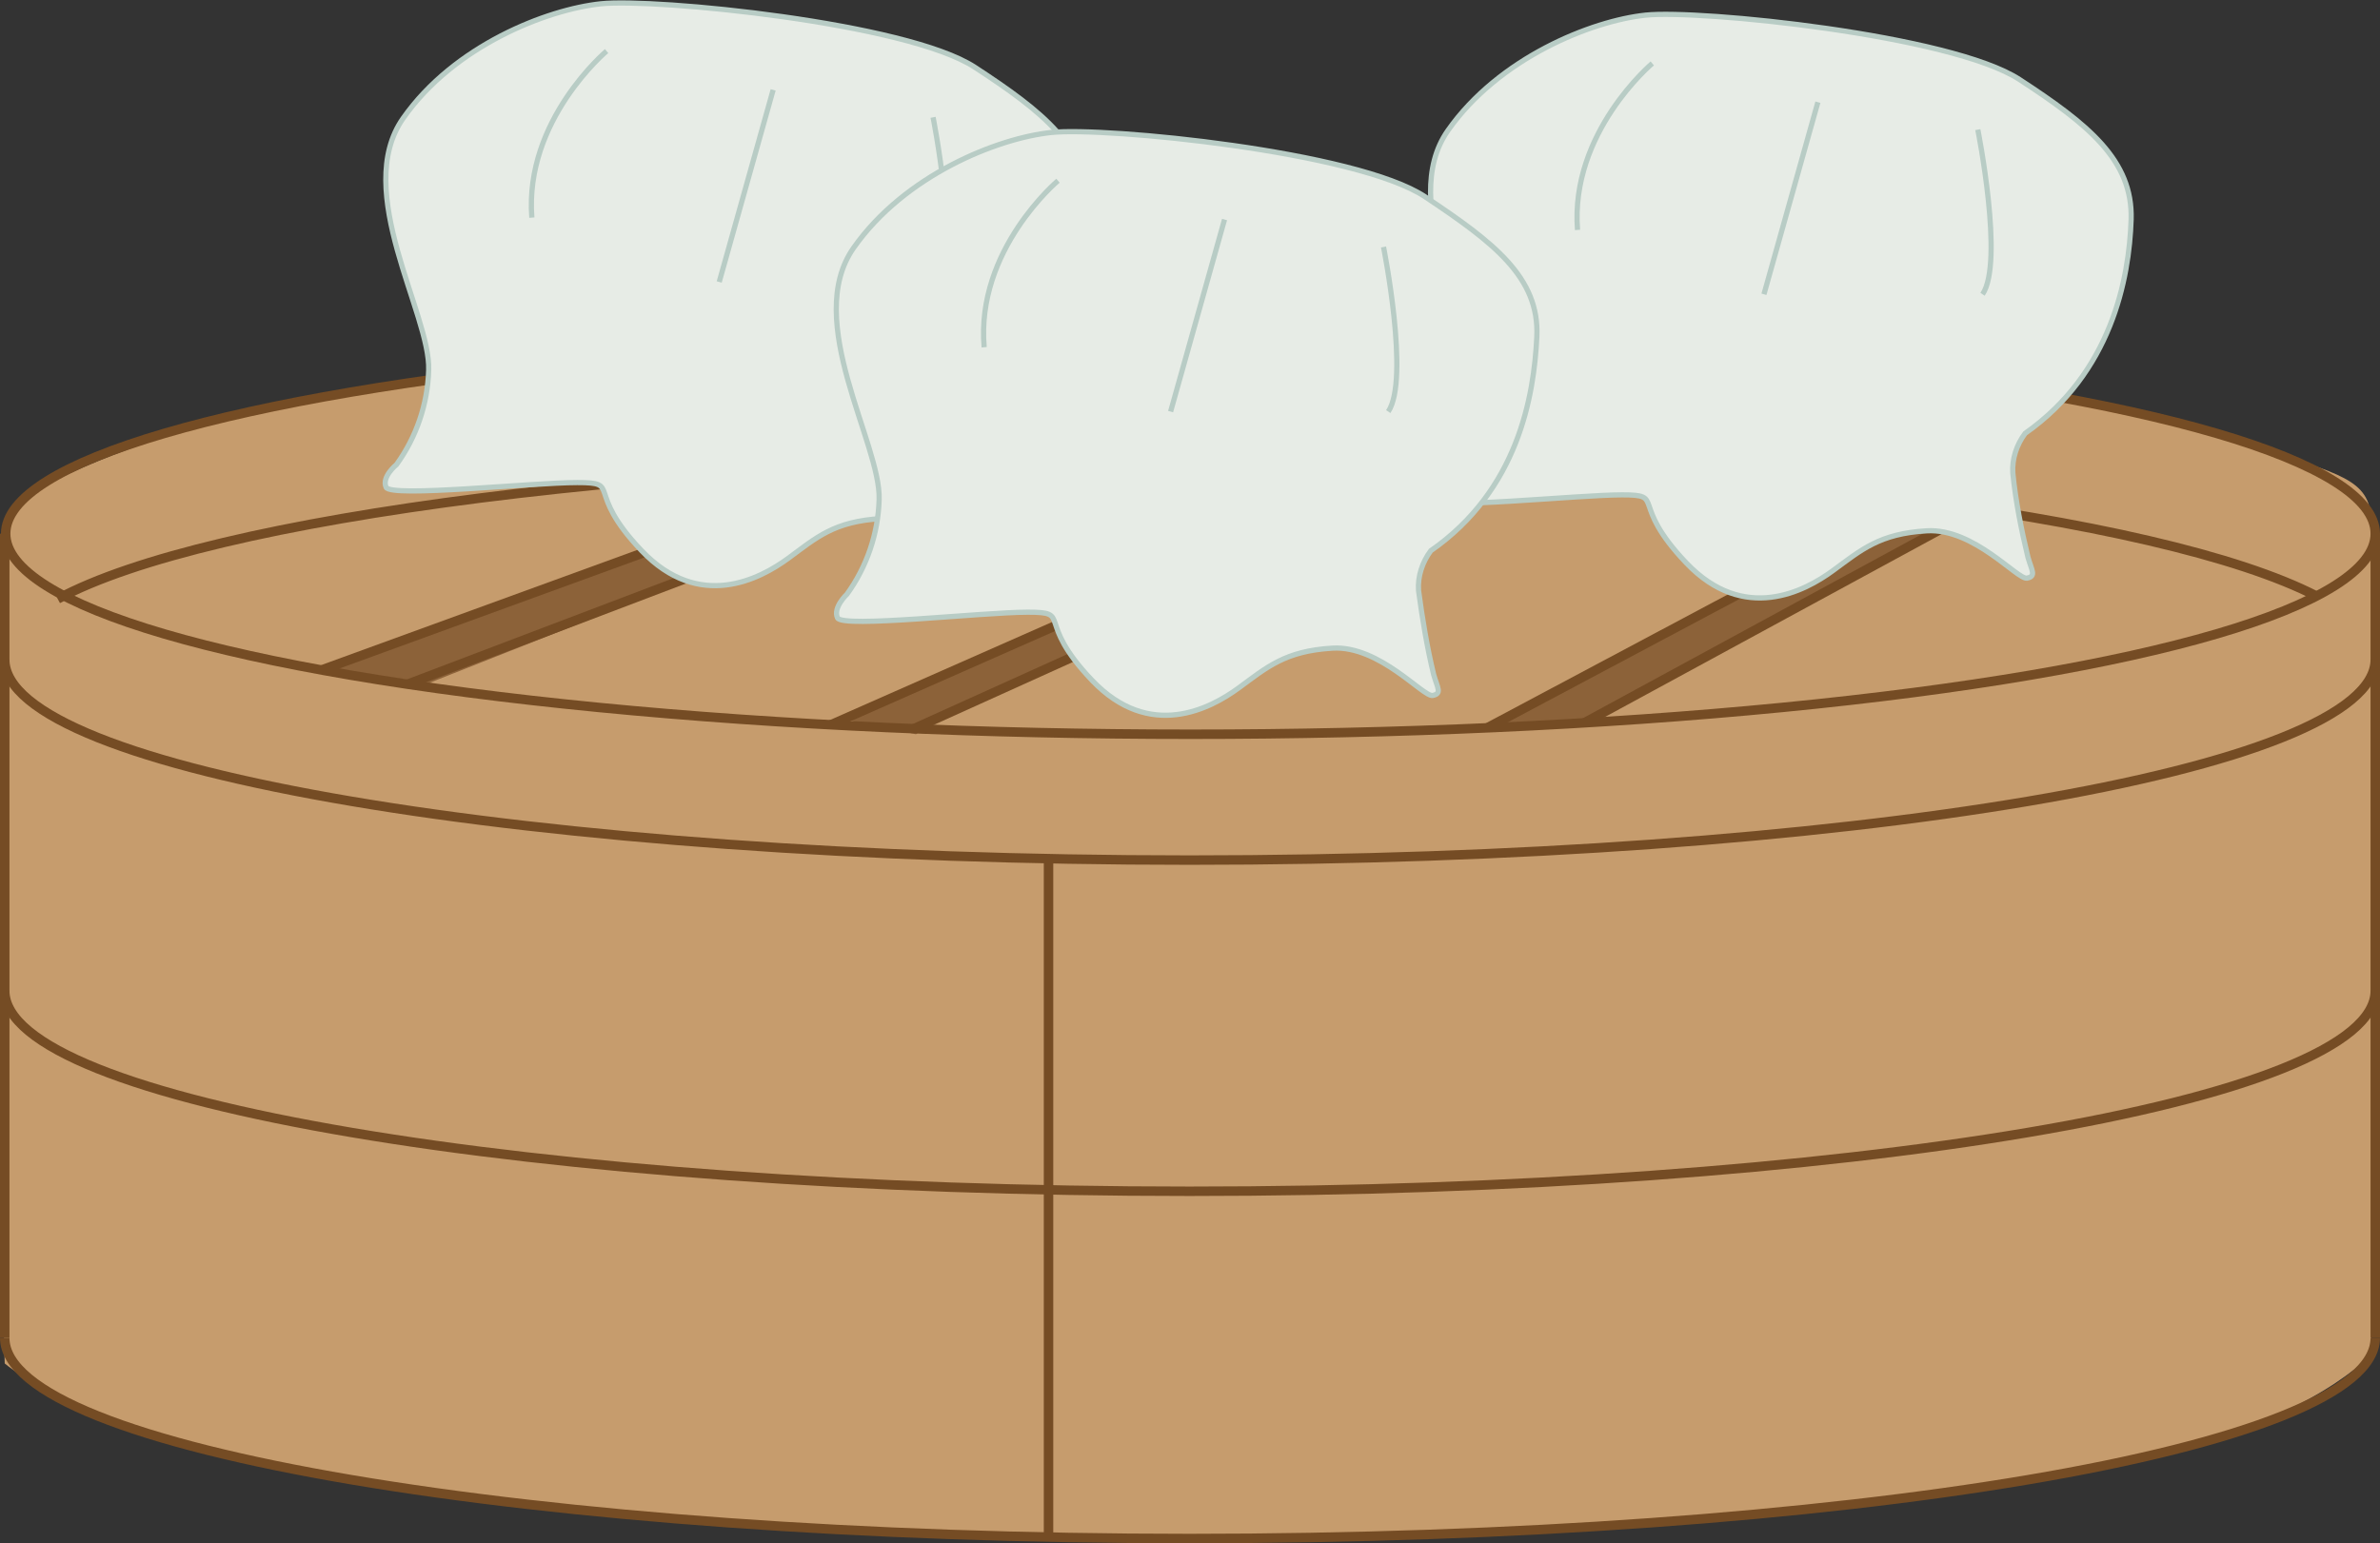 <?xml version="1.0" encoding="utf-8"?>
<!-- Generator: Adobe Illustrator 26.0.1, SVG Export Plug-In . SVG Version: 6.00 Build 0)  -->
<svg version="1.1" id="shrimp_dumplings" xmlns="http://www.w3.org/2000/svg" xmlns:xlink="http://www.w3.org/1999/xlink" x="0px"
	 y="0px" viewBox="0 0 251.5 163.1" style="enable-background:new 0 0 251.5 163.1;" xml:space="preserve">
<rect x="0" y="0" width="251.5" height="163.1" fill="#333333" stroke="none"/>
<style type="text/css">
	.st0{fill:#C69C6D;}
	.st1{fill:#8C6239;}
	.st2{fill:none;stroke:#754C24;stroke-miterlimit:10;}
	.st3{fill:#E7ECE6;stroke:#B8CCC5;stroke-width:0.55;stroke-miterlimit:10;}
	.st4{fill:none;stroke:#B8CCC5;stroke-width:0.55;stroke-miterlimit:10;}
</style>
<g id="dimsum_cage">
	<g id="dimsum_cage-2">
		<path class="st0" d="M2.2,52.9c0,0,11.2-8.5,44.2-12.9c24.9-3.4,60.4-4.6,65.9-4.7s42.7-1.4,54.2,1s43.6,1.3,71.7,10.8
			c9.2,3.1,12.1,3.5,12.4,7.8s0,88.2,0,88.2s-5.9,6.7-22.5,10.6c-7.3,1.7-50.1,10.2-121.8,9c-15.9-0.2-86.9-3.4-105.8-18.6l-0.3-9.7
			l0.3-77.9L2.2,52.9z"/>
		<polygon class="st1" points="35.3,70.7 92.4,48.4 103.7,49.1 45.3,72.2 		"/>
		<polygon class="st1" points="89.5,76.1 149,48.6 157.2,49.1 98.8,76.1 96.8,77.6 		"/>
		<polygon class="st1" points="158.1,76.9 202.1,53 208.3,53.7 168.5,76.1 		"/>
		<ellipse class="st2" cx="125.8" cy="56.4" rx="125.2" ry="21.2"/>
		<path class="st2" d="M6.1,63.3C22,54.7,69.6,48.4,125.8,48.4c55.5,0,102.5,6.1,119,14.6"/>
		<path class="st2" d="M251,69.7c0,11.7-56.1,21.2-125.3,21.2S0.5,81.4,0.5,69.7"/>
		<path class="st2" d="M251,104.7c0,11.7-56.1,21.2-125.3,21.2S0.5,116.4,0.5,104.7"/>
		<path class="st2" d="M251,141.4c0,11.7-56.1,21.2-125.3,21.2S0.5,153.1,0.5,141.4"/>
		<line class="st2" x1="0.5" y1="56.4" x2="0.5" y2="141.4"/>
		<line class="st2" x1="251" y1="56.4" x2="251" y2="141.4"/>
		<line class="st2" x1="43.1" y1="72.3" x2="105.2" y2="48.7"/>
		<line class="st2" x1="96.6" y1="77" x2="158.1" y2="49.2"/>
		<line class="st2" x1="157.2" y1="76.9" x2="202.3" y2="52.9"/>
		<line class="st2" x1="34" y1="70.8" x2="93.3" y2="49.2"/>
		<line class="st2" x1="87.8" y1="76.6" x2="150.8" y2="48.8"/>
		<line class="st2" x1="167.4" y1="76.4" x2="209" y2="53.8"/>
		<line class="st2" x1="110.8" y1="90.9" x2="110.8" y2="162.6"/>
	</g>
</g>
<g id="shrimp_x5F_dumplings">
	<path class="st3" d="M41.9,49.1c2.1-2.9,3.3-6.4,3.4-10c0.2-5.9-8.1-18.9-2.7-26.6S57.8,1,63.5,0.4s32.3,2,39.5,6.7
		s12,8.5,11.8,14.8s-2,16.1-11.2,22.6c-0.9,1.2-1.4,2.7-1.3,4.2c0.4,3,0.9,6,1.7,8.9c0.4,1.4,0.9,2-0.1,2.2s-5.6-5.3-10.7-5
		s-6.9,2-9.9,4.2s-9.4,5.6-15.5-0.8S65.8,51,61,51s-19.7,1.6-20.2,0.5S41.9,49.1,41.9,49.1z"/>
	<path class="st4" d="M64.1,5.4c0,0-8.7,7.3-7.9,17.6"/>
	<line class="st4" x1="81.7" y1="9.5" x2="76" y2="29.8"/>
	<path class="st4" d="M98.6,12.4c0,0,2.8,14,0.5,17.4"/>
	<path class="st3" d="M152.3,50.4c2.1-2.9,3.3-6.4,3.4-10c0.2-5.9-8.1-18.9-2.7-26.6s15.2-11.6,20.9-12.2s32.3,2.1,39.5,6.8
		s12,8.5,11.8,14.8s-2.1,16.2-11.2,22.6c-0.9,1.2-1.4,2.7-1.3,4.2c0.3,3,0.9,6,1.6,8.9c0.4,1.4,0.9,2-0.1,2.2s-5.6-5.3-10.6-5
		s-6.9,2-9.9,4.2s-9.4,5.6-15.5-0.8s-2.1-7.2-6.8-7.2s-19.7,1.6-20.2,0.5S152.3,50.4,152.3,50.4z"/>
	<path class="st4" d="M174.6,6.7c0,0-8.7,7.3-7.9,17.6"/>
	<line class="st4" x1="192.1" y1="10.8" x2="186.4" y2="31.1"/>
	<path class="st4" d="M209,13.7c0,0,2.8,14,0.5,17.4"/>
	<path class="st3" d="M89.5,62.8c2.1-2.9,3.3-6.4,3.4-10c0.2-5.9-8.1-18.9-2.7-26.6s15.2-11.6,20.9-12.2s32.3,2,39.5,6.8
		s12.1,8.5,11.8,14.8s-2,16.2-11.2,22.6c-0.9,1.2-1.4,2.7-1.3,4.2c0.4,3,0.9,6,1.6,8.9c0.4,1.4,0.9,2-0.1,2.2s-5.6-5.3-10.6-5
		s-6.9,2-9.9,4.2s-9.4,5.6-15.5-0.8s-2-7.2-6.8-7.2S89,66.4,88.5,65.3S89.5,62.8,89.5,62.8z"/>
	<path class="st4" d="M111.8,19.1c0,0-8.7,7.3-7.8,17.6"/>
	<line class="st4" x1="129.4" y1="23.2" x2="123.7" y2="43.5"/>
	<path class="st4" d="M146.2,26.1c0,0,2.8,14,0.5,17.4"/>
</g>
</svg>
